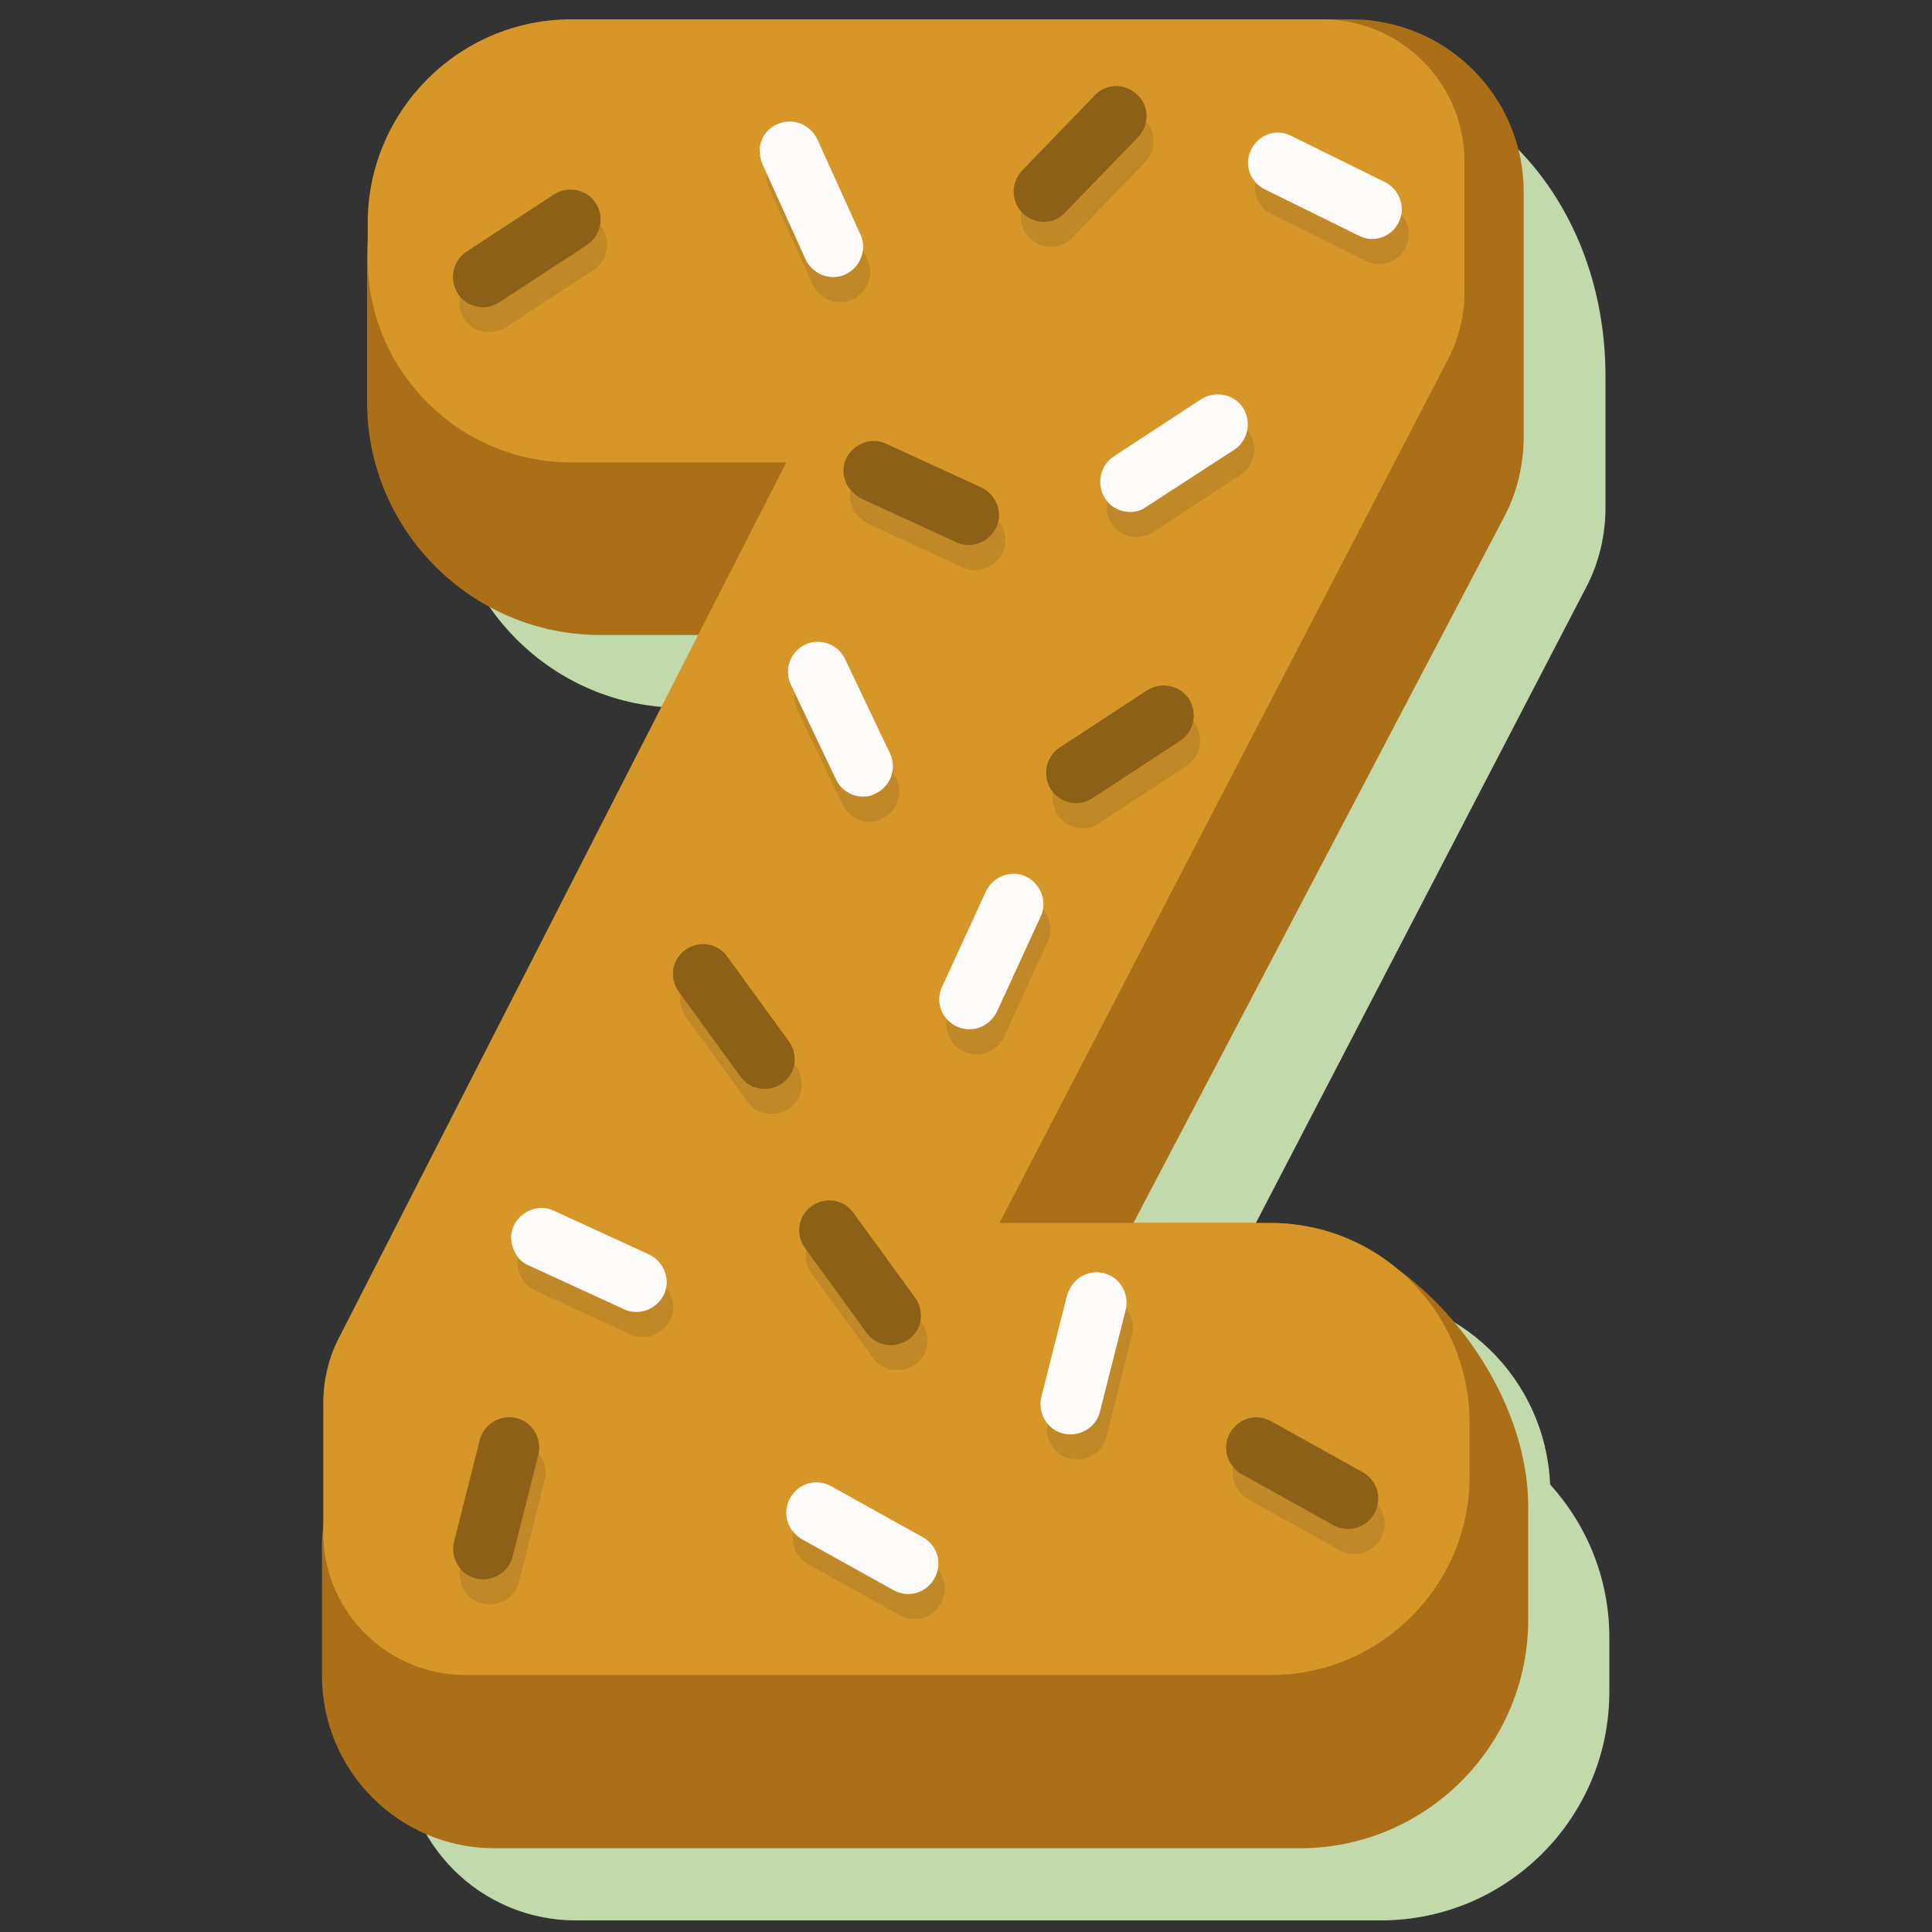 <?xml version="1.0" encoding="utf-8"?>
<!-- Generator: Adobe Illustrator 24.1.2, SVG Export Plug-In . SVG Version: 6.00 Build 0)  -->
<svg version="1.1" id="Calque_1" xmlns="http://www.w3.org/2000/svg" xmlns:xlink="http://www.w3.org/1999/xlink" x="0px" y="0px"
	 viewBox="0 0 300 300" style="enable-background:new 0 0 300 300;" xml:space="preserve">
<rect x="0" y="0" width="300" height="300" fill="#333333" stroke="none"/>
<style type="text/css">
	.st0{fill:#C2D9AB;}
	.st1{fill:#AB7017;}
	.st2{fill:#D79728;}
	.st3{opacity:0.13;}
	.st4{fill:#252422;}
	.st5{fill:#8D6017;}
	.st6{fill:#FCFBFA;}
</style>
<g>
	<path class="st0" d="M210,200.9h-20.7l57-109.7c2-3.8,3-8.1,3-12.4V58.5c0-27.6-19.1-44.4-31.3-44.4H101.4
		c-17.4,0-31.6,14.2-31.6,31.6v5.6c0,2.7,0.4,5.3,1,7.8c-0.7,2.9-1.2,5.9-1.2,9v5.6c0,20,16.3,36.2,36.2,36.2h15.1l-55.7,109
		c-1.6,3.1-2.4,6.6-2.4,10.1v19.4c-0.1,1-0.2,1.9-0.2,2.9v20.1c0,14.8,12,26.8,26.8,26.8h125c19.6,0,35.5-15.9,35.5-35.5v-8.4
		c0-9.2-3.5-17.5-9.2-23.8C240,214,226.5,200.9,210,200.9z"/>
	<g>
		<path class="st1" d="M197.3,189.9H176l57.6-109.7c2-3.8,3-8.1,3-12.4v-38c0-14.8-12-26.8-26.8-26.8H93.2
			c-20,0-36.2,17.2-36.2,37.1v22.3c0,20,16.3,36.2,36.2,36.2H119L52.9,227.9c-1.9,3.8-2.9,8-2.9,12.2v20.1c0,14.8,12,26.8,26.8,26.8
			h125c19.6,0,35.5-15.9,35.5-35.5V234C237.3,212.7,216.9,189.9,197.3,189.9z"/>
		<path class="st2" d="M197.3,189.9h-42.1l69.7-134.2c1.6-3.1,2.5-6.7,2.5-10.2V25.1c0-12.2-9.9-22.1-22.1-22.1H88.7
			C71.3,3,57.1,17.2,57.1,34.6v5.6c0,17.4,14.2,31.6,31.6,31.6h33.4l-69.5,136c-1.6,3.1-2.4,6.6-2.4,10.1v20.1
			c0,12.2,9.9,22.1,22.1,22.1h125c17,0,30.9-13.8,30.9-30.9v-8.4C228.1,203.7,214.3,189.9,197.3,189.9z"/>
	</g>
	<g>
		<g class="st3">
			<path class="st4" d="M76,51.6c-1.5,0-3-0.7-3.9-2.1c-1.4-2.2-0.8-5.1,1.3-6.5l13.6-8.9c2.2-1.4,5.1-0.8,6.5,1.3
				c1.4,2.2,0.8,5.1-1.3,6.5l-13.6,8.9C77.8,51.3,76.9,51.6,76,51.6z"/>
		</g>
		<g class="st3">
			<path class="st4" d="M132.7,79.5c-0.8-1.3-1-3-0.3-4.4c1.1-2.3,3.9-3.4,6.2-2.3l14.8,6.8c2.3,1.1,3.4,3.9,2.3,6.2
				c-1.1,2.3-3.9,3.4-6.2,2.3l-14.8-6.8C133.9,80.8,133.2,80.2,132.7,79.5z"/>
		</g>
		<g class="st3">
			<path class="st4" d="M119.1,26.7c0.2-1.5,1.2-2.9,2.7-3.5c2.3-1.1,5.1,0,6.2,2.3l6.7,14.8c1.1,2.3,0,5.1-2.3,6.2
				c-2.3,1.1-5.1,0-6.2-2.3l-6.7-14.8C119,28.4,118.9,27.5,119.1,26.7z"/>
		</g>
		<g class="st3">
			<path class="st4" d="M81.1,198.6c-0.8-1.3-1-3-0.3-4.4c1.1-2.3,3.9-3.4,6.2-2.3l14.8,6.8c2.3,1.1,3.4,3.9,2.3,6.2
				c-1.1,2.3-3.9,3.4-6.2,2.3l-14.8-6.8C82.3,200,81.6,199.4,81.1,198.6z"/>
		</g>
		<g class="st3">
			<path class="st4" d="M76.9,225.2c1.1-1,2.7-1.5,4.3-1.1c2.5,0.6,4,3.2,3.4,5.7l-4,15.8c-0.6,2.5-3.2,4-5.7,3.4
				c-2.5-0.6-4-3.2-3.4-5.7l4-15.8C75.8,226.6,76.2,225.8,76.9,225.2z"/>
		</g>
		<g class="st3">
			<path class="st4" d="M168.1,202.7c1.1-1,2.7-1.5,4.3-1.1c2.5,0.6,4,3.2,3.4,5.7l-4,15.8c-0.6,2.5-3.2,4-5.7,3.4
				c-2.5-0.6-4-3.2-3.4-5.7l4-15.8C167,204.1,167.5,203.3,168.1,202.7z"/>
		</g>
		<g class="st3">
			<path class="st4" d="M218.1,34c0.8,1.3,0.9,3,0.2,4.4c-1.1,2.3-3.9,3.3-6.2,2.1l-14.6-7.2c-2.3-1.1-3.3-3.9-2.1-6.2
				c1.1-2.3,3.9-3.3,6.2-2.1l14.6,7.2C217,32.6,217.6,33.3,218.1,34z"/>
		</g>
		<g class="st3">
			<path class="st4" d="M123.6,240.9c-0.7-1.3-0.7-3,0.1-4.4c1.3-2.3,4.1-3.1,6.4-1.8l14.2,7.9c2.3,1.3,3.1,4.1,1.8,6.4
				c-1.3,2.3-4.1,3.1-6.4,1.8l-14.2-7.9C124.6,242.3,124,241.7,123.6,240.9z"/>
		</g>
		<g class="st3">
			<path class="st4" d="M191.9,230.8c-0.7-1.3-0.7-3,0.1-4.4c1.3-2.3,4.1-3.1,6.4-1.8l14.2,7.9c2.3,1.3,3.1,4.1,1.8,6.4
				c-1.3,2.3-4.1,3.1-6.4,1.8l-14.2-7.9C193,232.3,192.4,231.6,191.9,230.8z"/>
		</g>
		<g class="st3">
			<path class="st4" d="M176.5,83.4c-1.5,0-3-0.7-3.9-2.1c-1.4-2.2-0.8-5.1,1.3-6.5l13.6-8.9c2.2-1.4,5.1-0.8,6.5,1.3
				c1.4,2.2,0.8,5.1-1.3,6.5l-13.6,8.9C178.3,83.1,177.4,83.4,176.5,83.4z"/>
		</g>
		<g class="st3">
			<path class="st4" d="M158.8,35.3c-0.6-1.6-0.3-3.5,1-4.9l11.3-11.7c1.8-1.9,4.7-1.9,6.6-0.1c1.9,1.8,1.9,4.7,0.1,6.6l-11.3,11.7
				c-1.8,1.9-4.7,1.9-6.6,0.1C159.4,36.5,159,35.9,158.8,35.3z"/>
		</g>
		<g class="st3">
			<path class="st4" d="M148,162c-1.1-1.3-1.4-3.3-0.6-4.9l6.8-14.8c1.1-2.3,3.9-3.4,6.2-2.3c2.3,1.1,3.4,3.9,2.3,6.2l-6.8,14.8
				c-1.1,2.3-3.9,3.4-6.2,2.3C148.9,163,148.4,162.5,148,162z"/>
		</g>
		<g class="st3">
			<path class="st4" d="M120.7,172.9c-1.7,0.3-3.5-0.3-4.6-1.8l-9.6-13.2c-1.5-2.1-1.1-5,1-6.5c2.1-1.5,5-1.1,6.5,1l9.6,13.2
				c1.5,2.1,1.1,5-1,6.5C122,172.5,121.3,172.8,120.7,172.9z"/>
		</g>
		<g class="st3">
			<path class="st4" d="M135,127.6c-1.7,0-3.4-1-4.2-2.7l-7-14.7c-1.1-2.3-0.1-5.1,2.2-6.2c2.3-1.1,5.1-0.1,6.2,2.2l7,14.7
				c1.1,2.3,0.1,5.1-2.2,6.2C136.4,127.5,135.7,127.6,135,127.6z"/>
		</g>
		<g>
			<path class="st5" d="M75,47.7c-1.5,0-3-0.7-3.9-2.1c-1.4-2.2-0.8-5.1,1.3-6.5l13.6-8.9c2.2-1.4,5.1-0.8,6.5,1.3
				c1.4,2.2,0.8,5.1-1.3,6.5l-13.6,8.9C76.8,47.4,75.9,47.7,75,47.7z"/>
		</g>
		<g>
			<path class="st5" d="M131.7,75.6c-0.8-1.3-1-3-0.3-4.4c1.1-2.3,3.9-3.4,6.2-2.3l14.8,6.8c2.3,1.1,3.4,3.9,2.3,6.2
				c-1.1,2.3-3.9,3.4-6.2,2.3l-14.8-6.8C132.8,76.9,132.2,76.3,131.7,75.6z"/>
		</g>
		<g>
			<path class="st6" d="M118,22.8c0.2-1.5,1.2-2.9,2.7-3.5c2.3-1.1,5.1,0,6.2,2.3l6.7,14.8c1.1,2.3,0,5.1-2.3,6.2
				c-2.3,1.1-5.1,0-6.2-2.3l-6.7-14.8C118,24.5,117.9,23.6,118,22.8z"/>
		</g>
		<g>
			<path class="st6" d="M80.1,194.7c-0.8-1.3-1-3-0.3-4.4c1.1-2.3,3.9-3.4,6.2-2.3l14.8,6.8c2.3,1.1,3.4,3.9,2.3,6.2
				c-1.1,2.3-3.9,3.4-6.2,2.3l-14.8-6.8C81.2,196.1,80.5,195.5,80.1,194.7z"/>
		</g>
		<g>
			<path class="st5" d="M75.9,221.3c1.1-1,2.7-1.5,4.3-1.1c2.5,0.6,4,3.2,3.4,5.7l-4,15.8c-0.6,2.5-3.2,4-5.7,3.4
				c-2.5-0.6-4-3.2-3.4-5.7l4-15.8C74.7,222.7,75.2,221.9,75.9,221.3z"/>
		</g>
		<g>
			<path class="st6" d="M167.1,198.8c1.1-1,2.7-1.5,4.3-1.1c2.5,0.6,4,3.2,3.4,5.7l-4,15.8c-0.6,2.5-3.2,4-5.7,3.4
				c-2.5-0.6-4-3.2-3.4-5.7l4-15.8C166,200.2,166.5,199.4,167.1,198.8z"/>
		</g>
		<g>
			<path class="st6" d="M217,30.1c0.8,1.3,0.9,3,0.2,4.4c-1.1,2.3-3.9,3.3-6.2,2.1l-14.6-7.2c-2.3-1.1-3.3-3.9-2.1-6.2
				c1.1-2.3,3.9-3.3,6.2-2.1l14.6,7.2C215.9,28.7,216.6,29.4,217,30.1z"/>
		</g>
		<g>
			<path class="st6" d="M122.6,237c-0.7-1.3-0.7-3,0.1-4.4c1.3-2.3,4.1-3.1,6.4-1.8l14.2,7.9c2.3,1.3,3.1,4.1,1.8,6.4
				c-1.3,2.3-4.1,3.1-6.4,1.8l-14.2-7.9C123.6,238.4,123,237.8,122.6,237z"/>
		</g>
		<g>
			<path class="st5" d="M190.9,226.9c-0.7-1.3-0.7-3,0.1-4.4c1.3-2.3,4.1-3.1,6.4-1.8l14.2,7.9c2.3,1.3,3.1,4.1,1.8,6.4
				c-1.3,2.3-4.1,3.1-6.4,1.8l-14.2-7.9C191.9,228.4,191.3,227.7,190.9,226.9z"/>
		</g>
		<g>
			<path class="st6" d="M175.5,79.5c-1.5,0-3-0.7-3.9-2.1c-1.4-2.2-0.8-5.1,1.3-6.5l13.6-8.9c2.2-1.4,5.1-0.8,6.5,1.3
				c1.4,2.2,0.8,5.1-1.3,6.5L178,78.7C177.2,79.3,176.3,79.5,175.5,79.5z"/>
		</g>
		<g class="st3">
			<path class="st4" d="M168.1,128.6c-1.5,0-3-0.7-3.9-2.1c-1.4-2.2-0.8-5.1,1.3-6.5l13.6-8.9c2.2-1.4,5.1-0.8,6.5,1.3
				c1.4,2.2,0.8,5.1-1.3,6.5l-13.6,8.9C169.9,128.4,169,128.6,168.1,128.6z"/>
		</g>
		<g>
			<path class="st5" d="M167.1,124.7c-1.5,0-3-0.7-3.9-2.1c-1.4-2.2-0.8-5.1,1.3-6.5l13.6-8.9c2.2-1.4,5.1-0.8,6.5,1.3
				c1.4,2.2,0.8,5.1-1.3,6.5l-13.6,8.9C168.8,124.5,168,124.7,167.1,124.7z"/>
		</g>
		<g>
			<path class="st5" d="M157.7,31.4c-0.6-1.6-0.3-3.5,1-4.9L170,14.8c1.8-1.9,4.7-1.9,6.6-0.1c1.9,1.8,1.9,4.7,0.1,6.6L165.4,33
				c-1.8,1.9-4.7,1.9-6.6,0.1C158.3,32.6,157.9,32,157.7,31.4z"/>
		</g>
		<g>
			<path class="st6" d="M146.9,158.1c-1.1-1.3-1.4-3.3-0.6-4.9l6.8-14.8c1.1-2.3,3.9-3.4,6.2-2.3c2.3,1.1,3.4,3.9,2.3,6.2l-6.8,14.8
				c-1.1,2.3-3.9,3.4-6.2,2.3C147.9,159.1,147.3,158.6,146.9,158.1z"/>
		</g>
		<g>
			<path class="st5" d="M119.6,169c-1.7,0.3-3.5-0.3-4.6-1.8l-9.6-13.2c-1.5-2.1-1.1-5,1-6.5c2.1-1.5,5-1.1,6.5,1l9.6,13.2
				c1.5,2.1,1.1,5-1,6.5C120.9,168.6,120.3,168.9,119.6,169z"/>
		</g>
		<g class="st3">
			<path class="st4" d="M140.2,212.7c-1.7,0.3-3.5-0.3-4.6-1.8l-9.6-13.2c-1.5-2.1-1.1-5,1-6.5c2.1-1.5,5-1.1,6.5,1l9.6,13.2
				c1.5,2.1,1.1,5-1,6.5C141.5,212.3,140.9,212.5,140.2,212.7z"/>
		</g>
		<g>
			<path class="st5" d="M139.2,208.8c-1.7,0.3-3.5-0.3-4.6-1.8l-9.6-13.2c-1.5-2.1-1.1-5,1-6.5c2.1-1.5,5-1.1,6.5,1l9.6,13.2
				c1.5,2.1,1.1,5-1,6.5C140.5,208.4,139.8,208.6,139.2,208.8z"/>
		</g>
		<g>
			<path class="st6" d="M134,123.7c-1.7,0-3.4-1-4.2-2.7l-7-14.7c-1.1-2.3-0.1-5.1,2.2-6.2c2.3-1.1,5.1-0.1,6.2,2.2l7,14.7
				c1.1,2.3,0.1,5.1-2.2,6.2C135.3,123.6,134.7,123.7,134,123.7z"/>
		</g>
	</g>
</g>
</svg>
